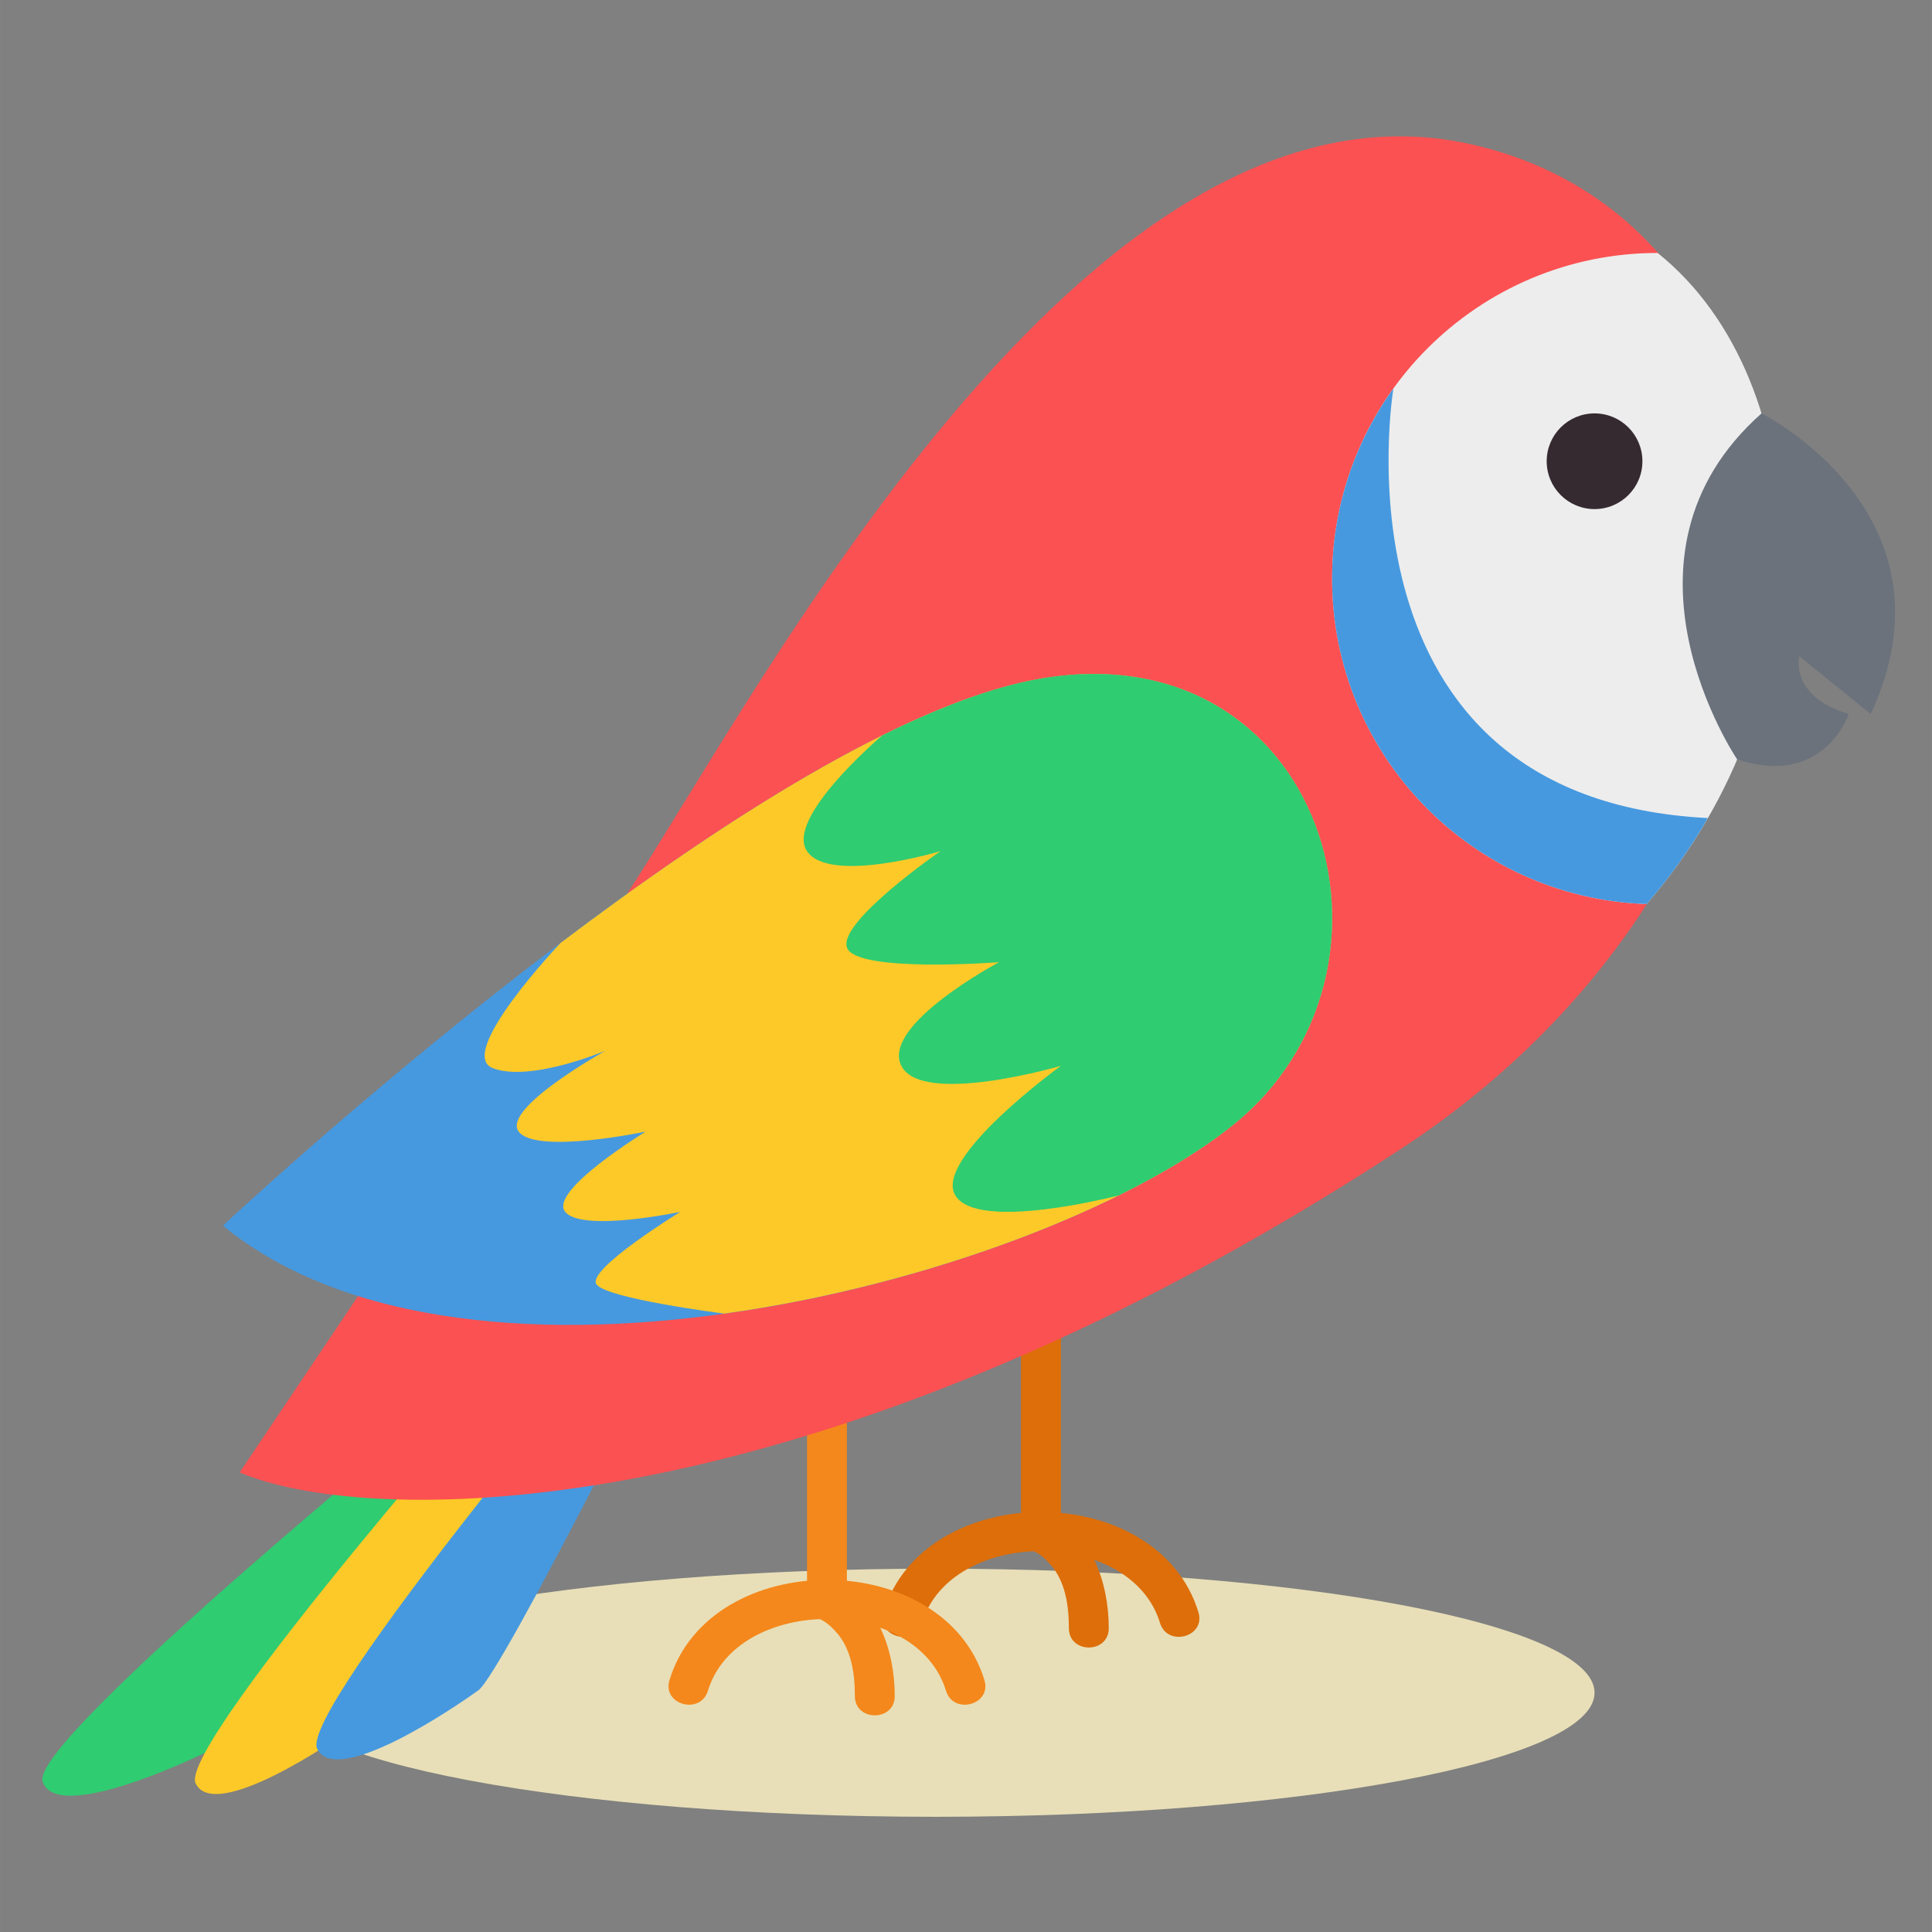 <?xml version="1.0" encoding="UTF-8" standalone="no"?>
<svg
   xmlns:dc="http://purl.org/dc/elements/1.1/"
   xmlns:cc="http://creativecommons.org/ns#"
   xmlns:rdf="http://www.w3.org/1999/02/22-rdf-syntax-ns#"
   xmlns:svg="http://www.w3.org/2000/svg"
   xmlns="http://www.w3.org/2000/svg"
   xmlns:sodipodi="http://sodipodi.sourceforge.net/DTD/sodipodi-0.dtd"
   xmlns:inkscape="http://www.inkscape.org/namespaces/inkscape"
   width="150"
   height="150"
   viewBox="0 0 39.687 39.688"
   version="1.1"
   id="svg135"
   inkscape:version="1.0.2-2 (e86c870879, 2021-01-15)"
   sodipodi:docname="icon.svg">
  <rect x="0" y="0" width="39.687" height="39.688" fill="#808080" stroke="none"/>
  <defs
     id="defs129" />
  <sodipodi:namedview
     id="base"
     pagecolor="#ffffff"
     bordercolor="#666666"
     borderopacity="1.0"
     inkscape:pageopacity="0.0"
     inkscape:pageshadow="2"
     inkscape:zoom="1.979899"
     inkscape:cx="105.85786"
     inkscape:cy="57.362271"
     inkscape:document-units="mm"
     inkscape:current-layer="layer1"
     inkscape:document-rotation="0"
     showgrid="false"
     units="px"
     inkscape:window-width="2400"
     inkscape:window-height="1271"
     inkscape:window-x="-9"
     inkscape:window-y="-9"
     inkscape:window-maximized="1" />
  <g
     inkscape:label="Layer 1"
     inkscape:groupmode="layer"
     id="layer1">
    <g
       id="g396"
       transform="matrix(0.231,0,0,0.231,-6.755,-84.143)">
      <path
         id="path174"
         style="fill:#e8dfb8;fill-opacity:1;fill-rule:nonzero;stroke:none;stroke-width:0.133"
         d="m 112.433,525.82 c -32.368,0 -58.608,-4.939 -58.608,-11.032 0,-6.095 26.24,-11.033 58.608,-11.033 32.369,0 58.609,4.939 58.609,11.033 0,6.093 -26.24,11.032 -58.609,11.032" />
      <path
         id="path176"
         style="fill:#2fcc71;fill-opacity:1;fill-rule:nonzero;stroke:none;stroke-width:0.133"
         d="m 68.854,488.847 c 0,0 -36.939,30.125 -35.824,33.815 1.115,3.687 12.615,-1.611 14.987,-2.797 2.373,-1.187 23.794,-30.852 23.794,-30.852 l -2.958,-0.165" />
      <path
         id="path178"
         style="fill:#fdc928;fill-opacity:1;fill-rule:nonzero;stroke:none;stroke-width:0.133"
         d="m 76.465,483.649 c 0,0 -31.524,35.753 -29.823,39.209 1.701,3.456 12.183,-3.649 14.33,-5.205 2.148,-1.56 18.439,-34.324 18.439,-34.324 l -2.946,0.32" />
      <path
         id="path180"
         style="fill:#4699df;fill-opacity:1;fill-rule:nonzero;stroke:none;stroke-width:0.133"
         d="m 85.956,480.495 c 0,0 -30.21,35.823 -28.508,39.28 1.701,3.457 12.183,-3.647 14.33,-5.204 2.147,-1.56 18.439,-34.324 18.439,-34.324 l -4.26,0.248" />
      <path
         id="path182"
         style="fill:#dd6e0a;fill-opacity:1;fill-rule:nonzero;stroke:none;stroke-width:0.133"
         d="m 120.039,480.207 c 0,6.381 0,12.767 0,19.151 0,2.287 3.547,2.287 3.547,0 0,-6.384 0,-12.769 0,-19.151 0,-2.288 -3.547,-2.288 -3.547,0" />
      <path
         id="path184"
         style="fill:#dd6e0a;fill-opacity:1;fill-rule:nonzero;stroke:none;stroke-width:0.133"
         d="m 111.229,508.577 c 2.59,-8.515 18.577,-8.515 21.167,0 0.665,2.179 4.088,1.248 3.42,-0.944 -3.621,-11.891 -24.388,-11.892 -28.008,0 -0.668,2.192 2.756,3.123 3.42,0.944" />
      <path
         id="path186"
         style="fill:#dd6e0a;fill-opacity:1;fill-rule:nonzero;stroke:none;stroke-width:0.133"
         d="m 121.341,502.249 c -0.737,-0.289 -0.068,-0.009 0.127,0.105 0.44,0.257 0.686,0.503 1.082,0.92 1.44,1.517 1.744,3.781 1.744,5.775 0.003,2.289 3.548,2.289 3.547,0 -0.002,-4.008 -1.508,-8.627 -5.558,-10.221 -2.13,-0.837 -3.044,2.593 -0.942,3.421" />
      <path
         id="path188"
         style="fill:#f4881c;fill-opacity:1;fill-rule:nonzero;stroke:none;stroke-width:0.133"
         d="m 101.008,486.241 c 0,6.383 0,12.768 0,19.149 0,2.289 3.545,2.289 3.545,0 0,-6.381 0,-12.767 0,-19.149 0,-2.288 -3.545,-2.288 -3.545,0" />
      <path
         id="path190"
         style="fill:#f4881c;fill-opacity:1;fill-rule:nonzero;stroke:none;stroke-width:0.133"
         d="m 92.196,514.611 c 2.592,-8.513 18.578,-8.513 21.168,0 0.665,2.181 4.089,1.251 3.421,-0.943 -3.621,-11.893 -24.389,-11.893 -28.009,0 -0.666,2.193 2.756,3.124 3.42,0.943" />
      <path
         id="path192"
         style="fill:#f4881c;fill-opacity:1;fill-rule:nonzero;stroke:none;stroke-width:0.133"
         d="m 102.308,508.284 c -0.738,-0.292 -0.067,-0.011 0.128,0.105 0.439,0.256 0.688,0.501 1.083,0.919 1.441,1.519 1.742,3.78 1.744,5.776 0,2.287 3.547,2.287 3.546,0 -0.003,-4.008 -1.508,-8.625 -5.557,-10.221 -2.132,-0.837 -3.047,2.593 -0.944,3.421" />
      <path
         id="path194"
         style="fill:#fb5152;fill-opacity:1;fill-rule:nonzero;stroke:none;stroke-width:0.133"
         d="m 50.552,495.195 c 0,0 21.752,-32.333 34.044,-50.829 11.549,-17.377 41.139,-75.064 75.538,-67.264 34.399,7.803 35.576,61.968 -6.383,89.371 -52.132,34.044 -91.497,33.688 -103.2,28.723" />
      <path
         id="path196"
         style="fill:#ededed;fill-opacity:1;fill-rule:nonzero;stroke:none;stroke-width:0.133"
         d="m 147.703,415.712 c 0,15.663 12.435,28.412 27.968,28.939 16.327,-18.755 15.217,-46.5 0.981,-57.901 -15.989,0.007 -28.949,12.971 -28.949,28.963" />
      <path
         id="path198"
         style="fill:#352a30;fill-opacity:1;fill-rule:nonzero;stroke:none;stroke-width:0.133"
         d="m 175.297,405.273 c 0,2.351 -1.905,4.255 -4.256,4.255 -2.349,0 -4.256,-1.904 -4.256,-4.255 0,-2.351 1.907,-4.255 4.256,-4.255 2.351,0 4.256,1.904 4.256,4.255" />
      <path
         id="path200"
         style="fill:#4699df;fill-opacity:1;fill-rule:nonzero;stroke:none;stroke-width:0.133"
         d="m 49.066,473.247 c 0,0 46.952,-43.975 72.415,-48.585 25.463,-4.611 34.685,25.888 17.307,39.719 -17.377,13.832 -67.735,26.953 -89.722,8.867" />
      <path
         id="path202"
         style="fill:#fdc928;fill-opacity:1;fill-rule:nonzero;stroke:none;stroke-width:0.133"
         d="m 121.481,424.661 c -11.792,2.136 -28.187,12.711 -42.398,23.455 -0.088,0.092 -9.343,9.849 -6.023,11.127 3.336,1.283 10.008,-1.541 10.008,-1.541 0,0 -9.239,5.132 -7.698,7.185 1.54,2.053 11.291,0 11.291,0 0,0 -8.672,5.289 -7.158,7.136 1.513,1.845 10.239,0 10.239,0 0,0 -8.469,5.187 -7.442,6.468 1.011,1.261 11.043,2.541 11.338,2.58 18.216,-2.532 36.13,-9.508 45.152,-16.691 17.377,-13.831 8.156,-44.329 -17.307,-39.719" />
      <path
         id="path204"
         style="fill:#2fcc71;fill-opacity:1;fill-rule:nonzero;stroke:none;stroke-width:0.133"
         d="m 121.481,424.661 c -4.125,0.748 -8.819,2.537 -13.78,4.996 -0.232,0.197 -8.662,7.371 -6.694,10.292 1.995,2.963 11.868,0 11.868,0 0,0 -9.074,6.253 -8.322,8.557 0.753,2.303 13.528,1.316 13.528,1.316 0,0 -10.519,5.595 -8.685,9.216 1.834,3.62 14.19,0 14.19,0 0,0 -11.368,8.228 -9.393,11.52 1.959,3.264 14.323,0.057 14.528,0.005 3.978,-1.973 7.412,-4.069 10.068,-6.184 17.377,-13.831 8.156,-44.329 -17.307,-39.719" />
      <path
         id="path206"
         style="fill:#4699df;fill-opacity:1;fill-rule:nonzero;stroke:none;stroke-width:0.133"
         d="m 181.117,437.005 c -34.112,-1.739 -27.963,-38.199 -27.963,-38.199 -3.427,4.76 -5.452,10.595 -5.452,16.905 0,15.663 12.435,28.412 27.968,28.939 2.105,-2.416 3.913,-4.984 5.447,-7.645" />
      <path
         id="path208"
         style="fill:#6b727c;fill-opacity:1;fill-rule:nonzero;stroke:none;stroke-width:0.133"
         d="m 185.889,401.019 c 0,0 17.96,8.965 9.711,26.736 l -6.348,-5.143 c 0,0 -0.923,3.545 4.397,5.143 0,0 -2.183,6.572 -9.923,4.035 0,0 -12.225,-18.017 2.163,-30.771" />
    </g>
  </g>
</svg>
